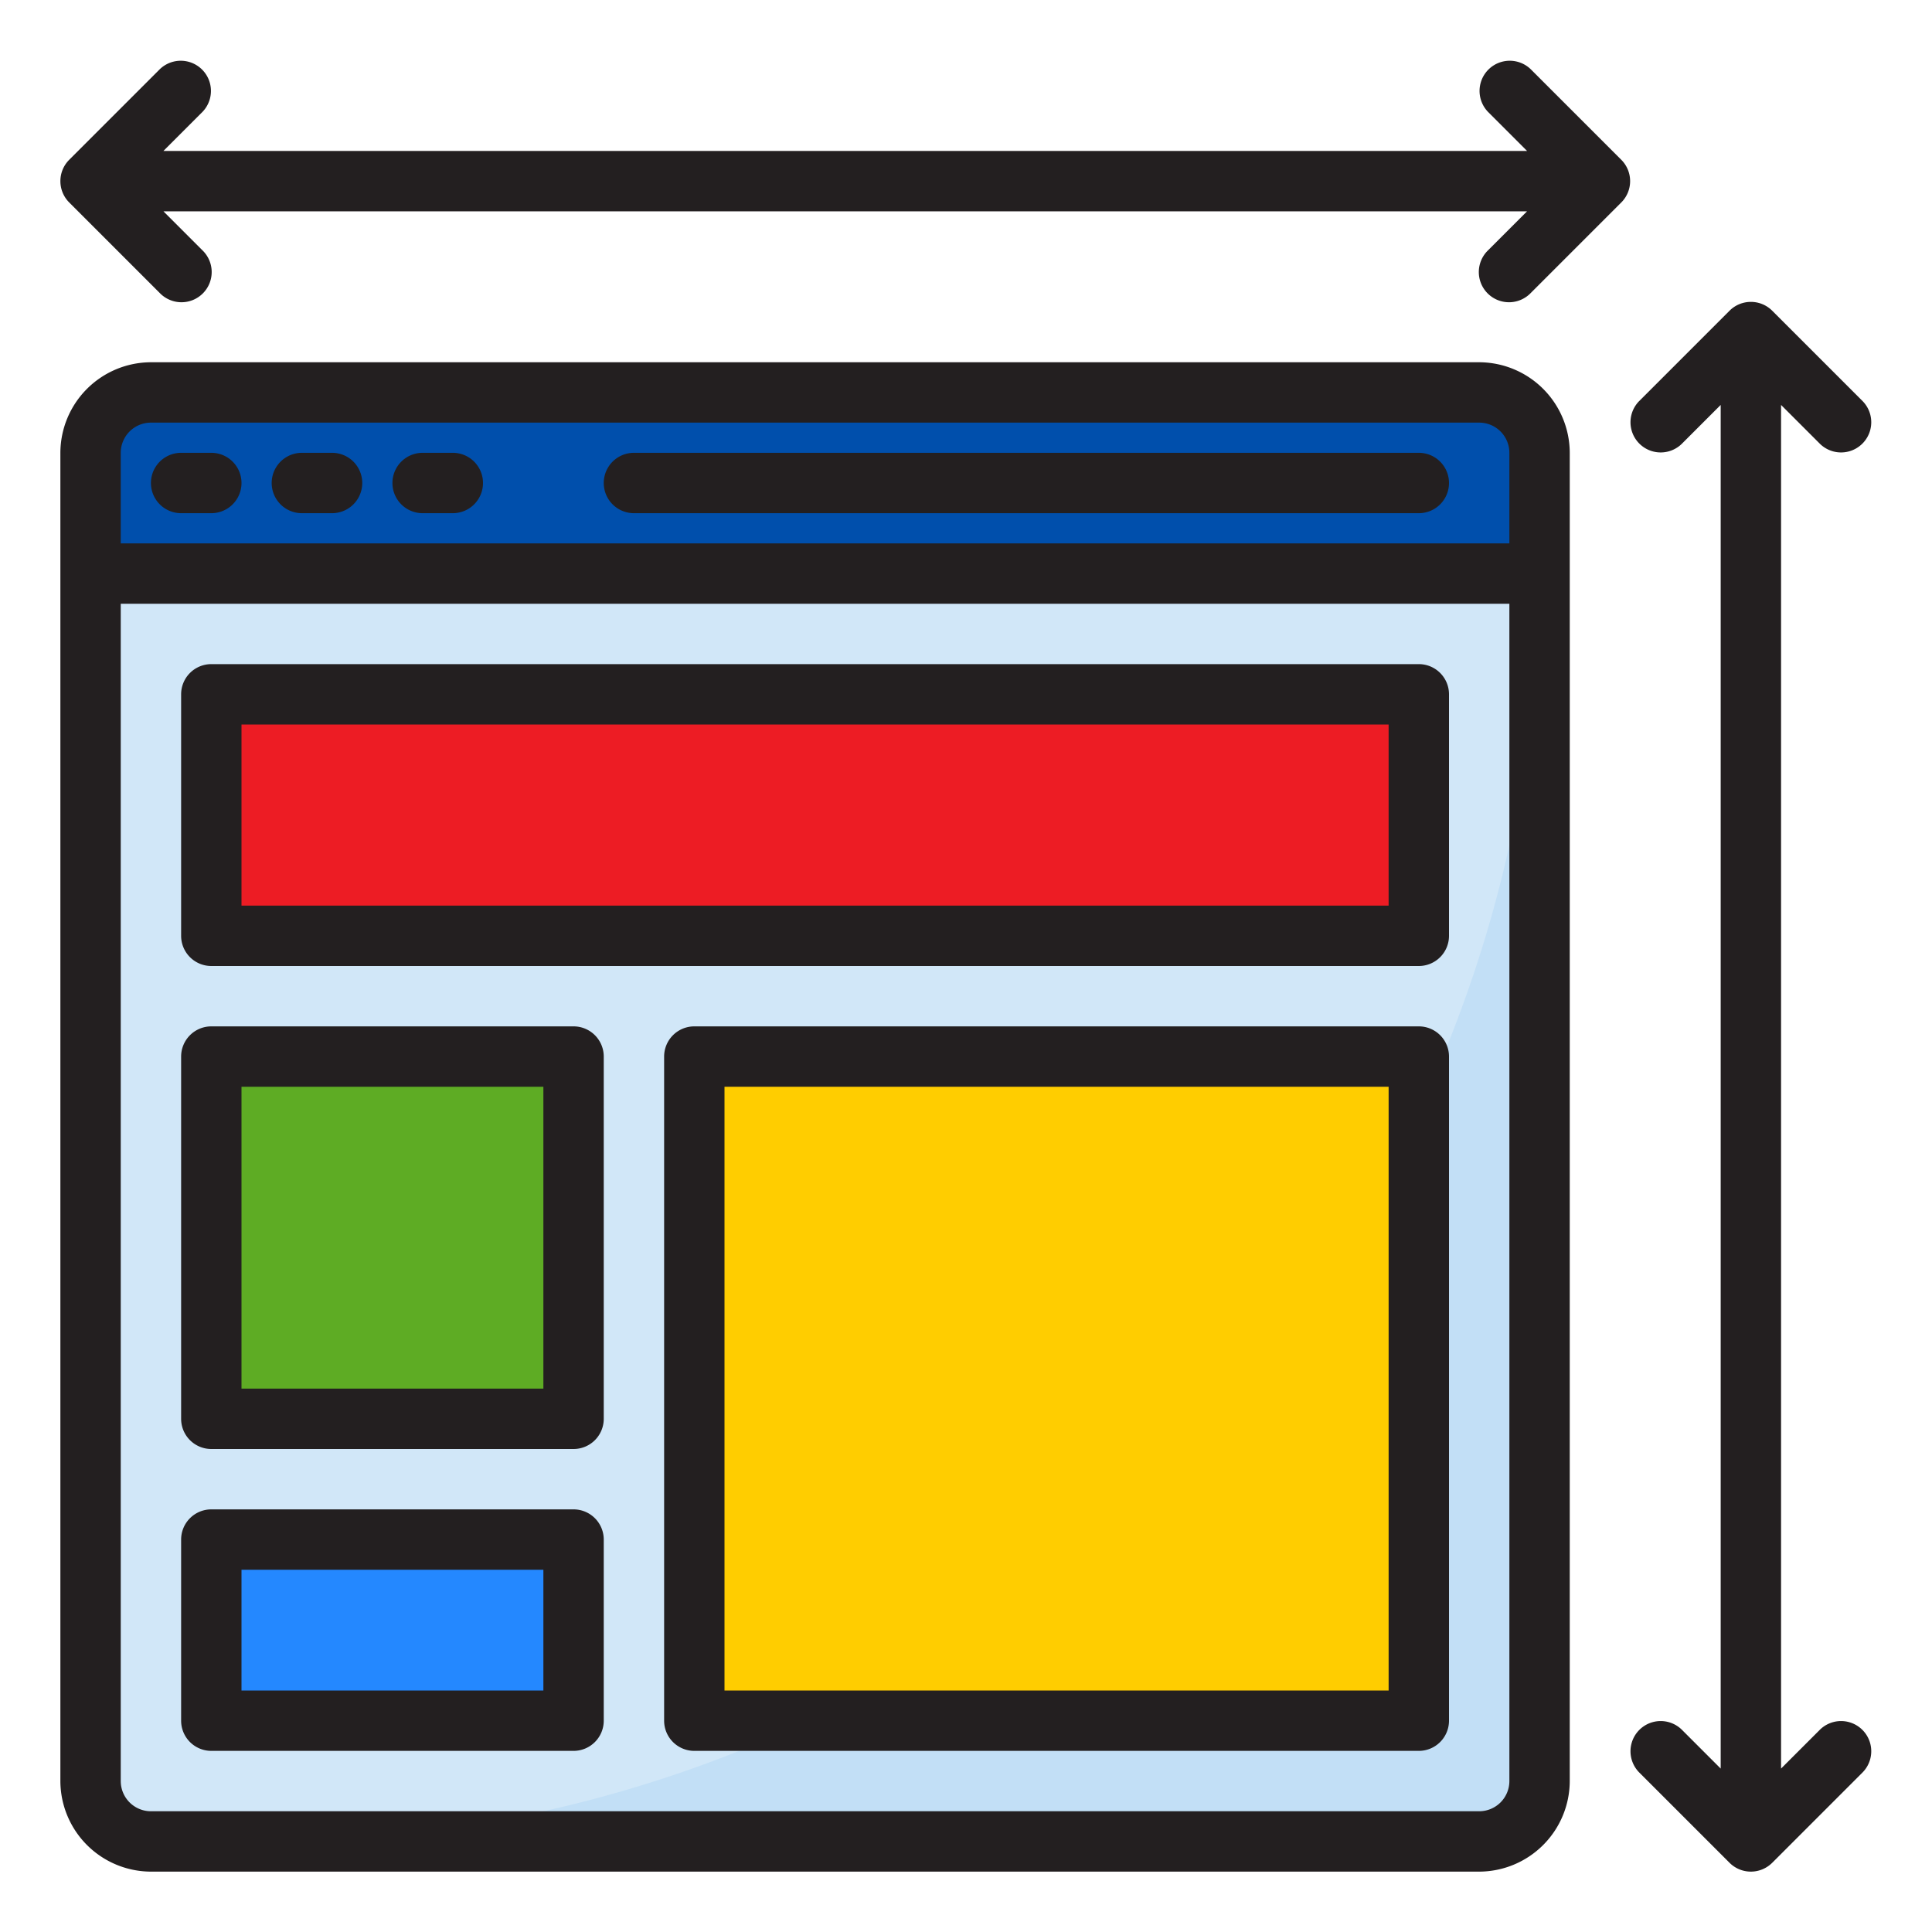 <?xml version="1.0" encoding="UTF-8" standalone="no"?> <svg xmlns="http://www.w3.org/2000/svg" viewBox="0 0 64 64"><g id="web_design-browser-user_interface-content-layout" data-name="web design-browser-user interface-content-layout"><path d="M51,19V59a2.006,2.006,0,0,1-2,2H5a2.006,2.006,0,0,1-2-2V19Z" style="fill:#d1e7f8"/><path d="M9,61H49a2.006,2.006,0,0,0,2-2V19A42.123,42.123,0,0,1,9,61Z" style="fill:#c2dff6"/><path d="M49,13H5a2,2,0,0,0-2,2v4H51V15A2,2,0,0,0,49,13Z" style="fill:#004fac"/><rect x="7" y="23" width="40" height="8" style="fill:#ed1c24"/><rect x="23" y="35" width="24" height="22" style="fill:#ffcd00"/><rect x="7" y="35" width="12" height="12" style="fill:#5eac24"/><rect x="7" y="51" width="12" height="6" style="fill:#2488ff"/><path d="M49,12H5a3.009,3.009,0,0,0-3,3V59a3.009,3.009,0,0,0,3,3H49a3.009,3.009,0,0,0,3-3V15A3.009,3.009,0,0,0,49,12Zm1,47a1,1,0,0,1-1,1H5a1,1,0,0,1-1-1V20H50Zm0-41H4V15a1,1,0,0,1,1-1H49a1,1,0,0,1,1,1Z" style="fill:#231f20"/><path d="M7,15H6a1,1,0,0,0,0,2H7a1,1,0,0,0,0-2Z" style="fill:#231f20"/><path d="M11,15H10a1,1,0,0,0,0,2h1a1,1,0,0,0,0-2Z" style="fill:#231f20"/><path d="M15,15H14a1,1,0,0,0,0,2h1a1,1,0,0,0,0-2Z" style="fill:#231f20"/><path d="M47,15H21a1,1,0,0,0,0,2H47a1,1,0,0,0,0-2Z" style="fill:#231f20"/><path d="M60.293,57.293,59,58.586V13.414l1.293,1.293a1,1,0,0,0,1.414-1.414l-3-3a1,1,0,0,0-1.414,0l-3,3a1,1,0,0,0,1.414,1.414L57,13.414V58.586l-1.293-1.293a1,1,0,0,0-1.414,1.414l3,3a1,1,0,0,0,1.414,0l3-3a1,1,0,0,0-1.414-1.414Z" style="fill:#231f20"/><path d="M53.707,5.293l-3-3a1,1,0,0,0-1.414,1.414L50.586,5H5.414L6.707,3.707A1,1,0,0,0,5.293,2.293l-3,3a1,1,0,0,0,0,1.414l3,3A1,1,0,1,0,6.707,8.293L5.414,7H50.586L49.293,8.293a1,1,0,1,0,1.414,1.414l3-3A1,1,0,0,0,53.707,5.293Z" style="fill:#231f20"/><path d="M7,32H47a1,1,0,0,0,1-1V23a1,1,0,0,0-1-1H7a1,1,0,0,0-1,1v8A1,1,0,0,0,7,32Zm1-8H46v6H8Z" style="fill:#231f20"/><path d="M47,34H23a1,1,0,0,0-1,1V57a1,1,0,0,0,1,1H47a1,1,0,0,0,1-1V35A1,1,0,0,0,47,34ZM46,56H24V36H46Z" style="fill:#231f20"/><path d="M7,48H19a1,1,0,0,0,1-1V35a1,1,0,0,0-1-1H7a1,1,0,0,0-1,1V47A1,1,0,0,0,7,48ZM8,36H18V46H8Z" style="fill:#231f20"/><path d="M7,58H19a1,1,0,0,0,1-1V51a1,1,0,0,0-1-1H7a1,1,0,0,0-1,1v6A1,1,0,0,0,7,58Zm1-6H18v4H8Z" style="fill:#231f20"/></g></svg>